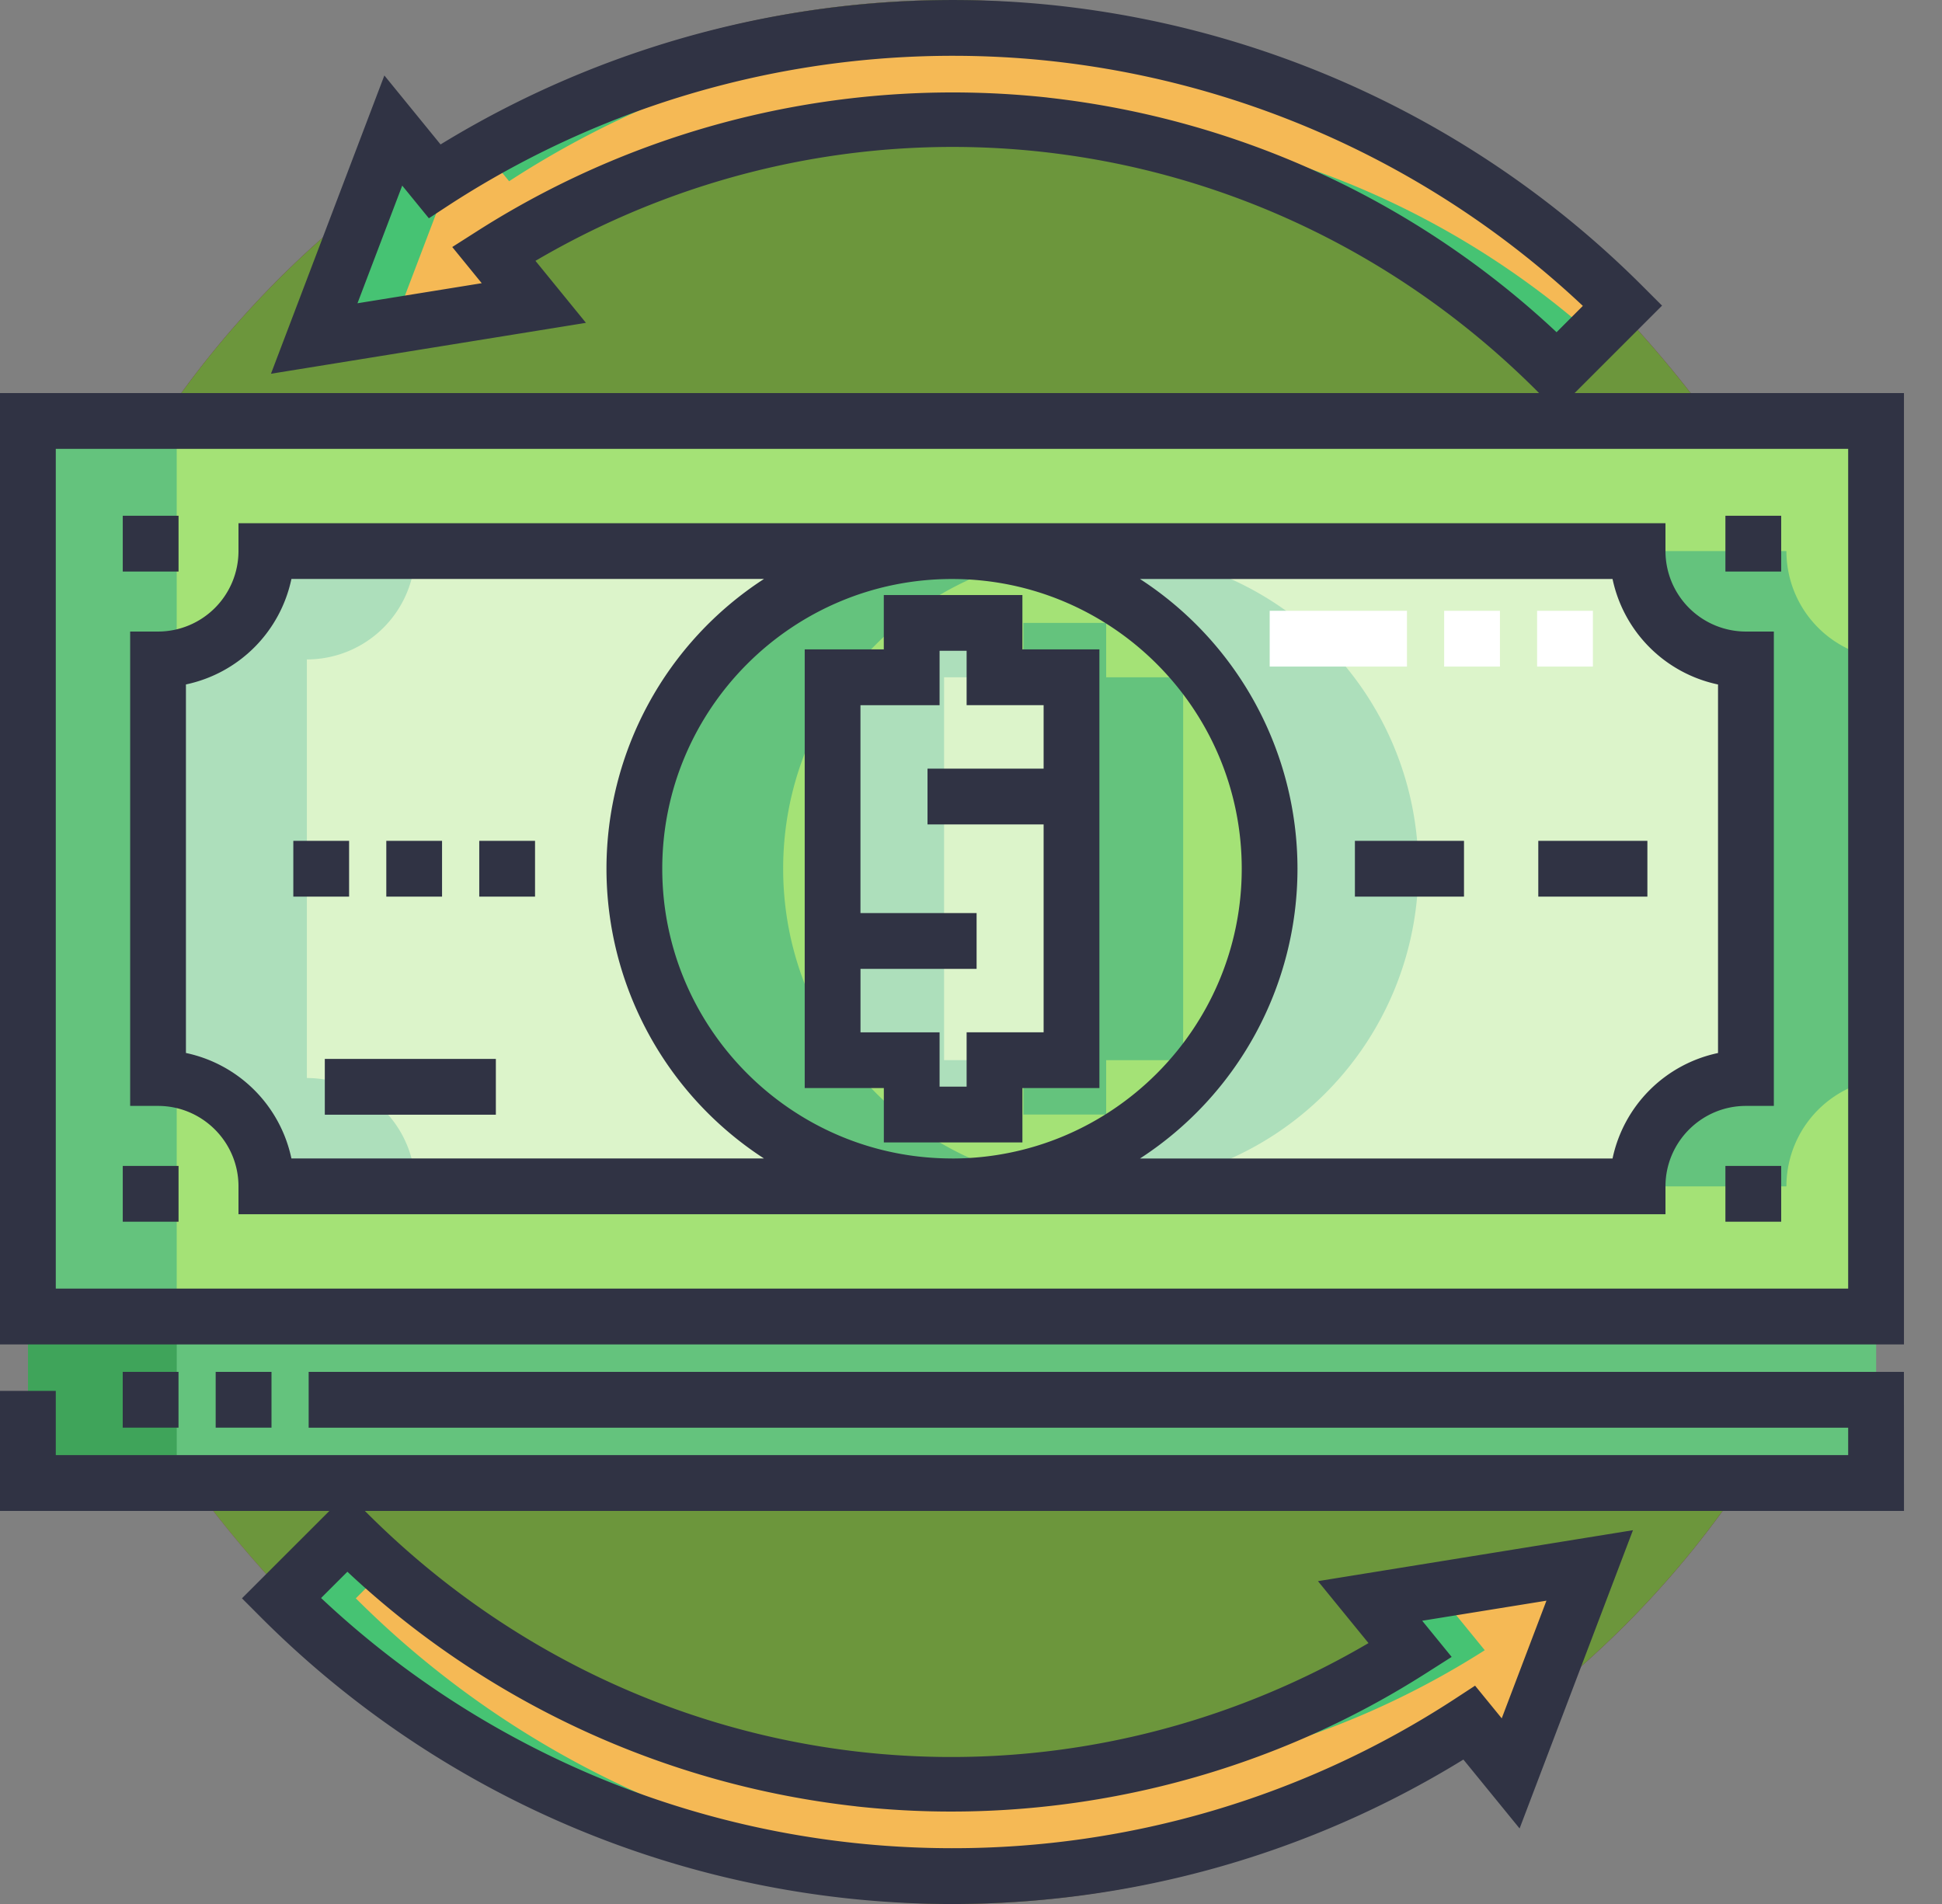 <svg width="51" height="50" fill="none" xmlns="http://www.w3.org/2000/svg"><rect width="100%" height="100%" fill="#808080" stroke="none"/><rect x="50" y="50" width="50" height="50" rx="25" transform="rotate(-180 50 50)" fill="url(#paint0_radial)"/><rect x="50" y="50" width="50" height="50" rx="25" transform="rotate(-180 50 50)" fill="#6C963C"/><path d="M49.271 11.054H.734v23.519h48.537V11.054z" fill="#A4E276"/><path d="M49.271 11.054H.734v23.519h48.537V11.054z" fill="#A4E276"/><path d="M8.059 28.31V17.317a2.845 2.845 0 0 0 2.845-2.845h36.01a2.845 2.845 0 0 0 2.845 2.845V28.31a2.845 2.845 0 0 0-2.845 2.845h-36.01a2.845 2.845 0 0 0-2.845-2.845z" fill="#64C37D"/><path d="M4.152 28.31V17.317a2.845 2.845 0 0 0 2.846-2.845h36.01a2.845 2.845 0 0 0 2.845 2.845V28.31a2.845 2.845 0 0 0-2.845 2.845H6.998a2.845 2.845 0 0 0-2.846-2.845z" fill="#DCF4CA"/><path d="M8.059 28.31V17.317a2.845 2.845 0 0 0 2.845-2.845H6.998a2.845 2.845 0 0 1-2.846 2.845V28.31a2.845 2.845 0 0 1 2.846 2.845h3.906a2.845 2.845 0 0 0-2.845-2.845zm20.848 2.845a8.34 8.34 0 1 0 0-16.682 8.34 8.34 0 0 0 0 16.682z" fill="#ADDFBB"/><path d="M25.001 31.155a8.341 8.341 0 1 0 0-16.682 8.341 8.341 0 0 0 0 16.682z" fill="#A4E276"/><path d="M31.071 17.786H29.05v-1.428h-2.174v1.428h-2.078V27.84h2.078v1.428h2.174V27.84h2.022V17.786zm-26.43-6.732H.734v23.519h3.907V11.054z" fill="#64C37D"/><path d="M20.567 22.813c0-3.933 2.724-7.23 6.388-8.109a8.341 8.341 0 1 0 0 16.218c-3.664-.88-6.388-4.175-6.388-8.109z" fill="#64C37D"/><path d="M28.137 17.786h-2.022v-1.428h-2.174v1.428h-2.078V27.84h2.078v1.428h2.174v-1.428h2.023V17.786z" fill="#DCF4CA"/><path d="M24.793 17.786h1.322v-1.428h-2.174v1.428h-2.078V27.84h2.078v1.428h2.174v-1.428h-1.322V17.786z" fill="#ADDFBB"/><path d="M37.038 43.336c-8.84 5.628-20.438 4.394-27.921-3.09l-1.726 1.727a24.921 24.921 0 0 0 17.601 7.295c4.823 0 9.563-1.4 13.597-4.028l1.085 1.331 2.076-5.46-5.767.931 1.055 1.294zM12.966 6.663c8.84-5.628 20.438-4.394 27.92 3.09l1.727-1.727A24.92 24.92 0 0 0 27.09.818 24.954 24.954 0 0 0 11.415 4.76L10.33 3.428 8.254 8.89l5.767-.932-1.055-1.294z" fill="#F5B955"/><path d="M25.984 46.82a22.357 22.357 0 0 0 13.008-3.484l-1.055-1.294 3.686-.596.128-.336-5.768.932 1.055 1.294a22.347 22.347 0 0 1-11.054 3.483zm13.25-.787l.439.538.39-1.03c-.273.17-.55.334-.829.492zm-14.366 3.148a24.922 24.922 0 0 1-15.524-7.208l.78-.78a22.866 22.866 0 0 1-1.007-.946l-1.726 1.726a24.921 24.921 0 0 0 17.601 7.294c.326 0 .652-.007.977-.02a25.08 25.08 0 0 1-1.1-.066zM11.892 4.457c-.16.1-.32.2-.477.303L10.33 3.428 8.254 8.889l2.08-.336 1.558-4.096zm1.478.302A24.93 24.93 0 0 1 25.99.751a24.97 24.97 0 0 0-13.267 3.215l.647.793zm12.603-1.58a22.44 22.44 0 0 1 14.913 6.573l.947-.946a22.435 22.435 0 0 0-15.86-5.627z" fill="#46C373"/><path d="M49.271 34.573H.734v4.372h48.537v-4.372z" fill="#64C37D"/><path d="M4.64 34.573H.735v4.372h3.907v-4.372z" fill="#3FA45A"/><path d="M46.777 13.544h-1.465v1.465h1.465v-1.465zm0 17.074h-1.465v1.465h1.465v-1.465zM4.687 13.544H3.224v1.465h1.465v-1.465zm0 17.074H3.224v1.465h1.465v-1.465zm4.481-8.537H7.703v1.465h1.465v-1.465zm4.883 0h-1.465v1.465h1.465v-1.465zm-2.442 0h-1.464v1.465h1.464v-1.465z" fill="#303344"/><path d="M41.352 10.322l2.296-2.296-.518-.518A25.654 25.654 0 0 0 27.149.088 25.777 25.777 0 0 0 11.57 3.793l-1.476-1.811-2.978 7.833 8.272-1.337-1.326-1.628c8.533-5 19.239-3.646 26.305 3.42l.051.052H0v24.983h50.001V10.322h-8.649zm-13.838-7.76a23.23 23.23 0 0 0-14.942 3.482l-.695.443.774.95-3.263.527 1.175-3.09.7.858.55-.36a24.294 24.294 0 0 1 15.214-3.824 24.19 24.19 0 0 1 14.541 6.485l-.69.691a23.304 23.304 0 0 0-13.364-6.161zM48.535 33.84H1.465V11.787h47.071V33.84zm1.465 2.187H8.106v1.465h40.43v.72H1.465v-1.686H0v3.152h8.65l-2.296 2.295.517.518a25.655 25.655 0 0 0 18.12 7.51c4.773 0 9.405-1.31 13.44-3.794l1.476 1.81 2.977-7.833-8.272 1.338 1.327 1.627c-8.533 5-19.24 3.646-26.305-3.42l-.052-.051h40.42L50 36.027zm-27.513 11.41c5.212.57 10.519-.667 14.941-3.483l.695-.442-.774-.95 3.263-.527-1.174 3.09-.7-.858-.551.36a24.109 24.109 0 0 1-13.197 3.908 24.19 24.19 0 0 1-16.558-6.57l.691-.69a23.303 23.303 0 0 0 13.364 6.161z" fill="#303344"/><path d="M7.129 36.026H5.664v1.465H7.13v-1.465zm-2.441 0H3.223v1.465h1.465v-1.465zm-1.27-19.441v12.457h.732c1.165 0 2.113.948 2.113 2.113v.732h37.475v-.732c0-1.165.948-2.113 2.113-2.113h.733V16.585h-.733a2.115 2.115 0 0 1-2.113-2.113v-.732H6.263v.732a2.115 2.115 0 0 1-2.113 2.113h-.732zm38.93-1.38a3.588 3.588 0 0 0 2.77 2.77v9.678a3.588 3.588 0 0 0-2.77 2.77h-12.41a9.074 9.074 0 0 0 4.136-7.61 9.074 9.074 0 0 0-4.136-7.608h12.41zM25 30.422c-4.195 0-7.608-3.413-7.608-7.609 0-4.195 3.413-7.608 7.608-7.608 4.196 0 7.61 3.413 7.61 7.608 0 4.196-3.414 7.61-7.61 7.61zM4.883 17.974a3.588 3.588 0 0 0 2.77-2.77h12.41a9.074 9.074 0 0 0-4.136 7.61 9.074 9.074 0 0 0 4.136 7.608H7.653a3.588 3.588 0 0 0-2.77-2.77v-9.678z" fill="#303344"/><path d="M26.85 15.626h-3.64v1.427h-2.077v11.52h2.078v1.428h3.639v-1.428h2.022v-11.52H26.85v-1.428zm.557 2.892v1.667h-3.049v1.465h3.049v5.459h-2.022v1.427h-.71V27.11h-2.077v-1.667h3.049v-1.465h-3.05v-5.459h2.078V17.09h.71v1.428h2.022zm11.04 3.563h-2.865v1.465h2.865v-1.465zm4.816 0h-2.865v1.465h2.865v-1.465z" fill="#303344"/><path d="M41.832 16.04h-1.465v1.465h1.465V16.04zm-4.883 0h-3.605v1.465h3.605v-1.464zm2.442 0h-1.465v1.465h1.465V16.04z" fill="#fff"/><path d="M13.024 27.808H8.53v1.465h4.492v-1.465z" fill="#303344"/><defs><radialGradient id="paint0_radial" cx="0" cy="0" r="1" gradientUnits="userSpaceOnUse" gradientTransform="rotate(135 39.645 45.71) scale(70.711)"><stop stop-color="#9D2777"/><stop offset=".615" stop-color="#731A56"/></radialGradient></defs></svg>